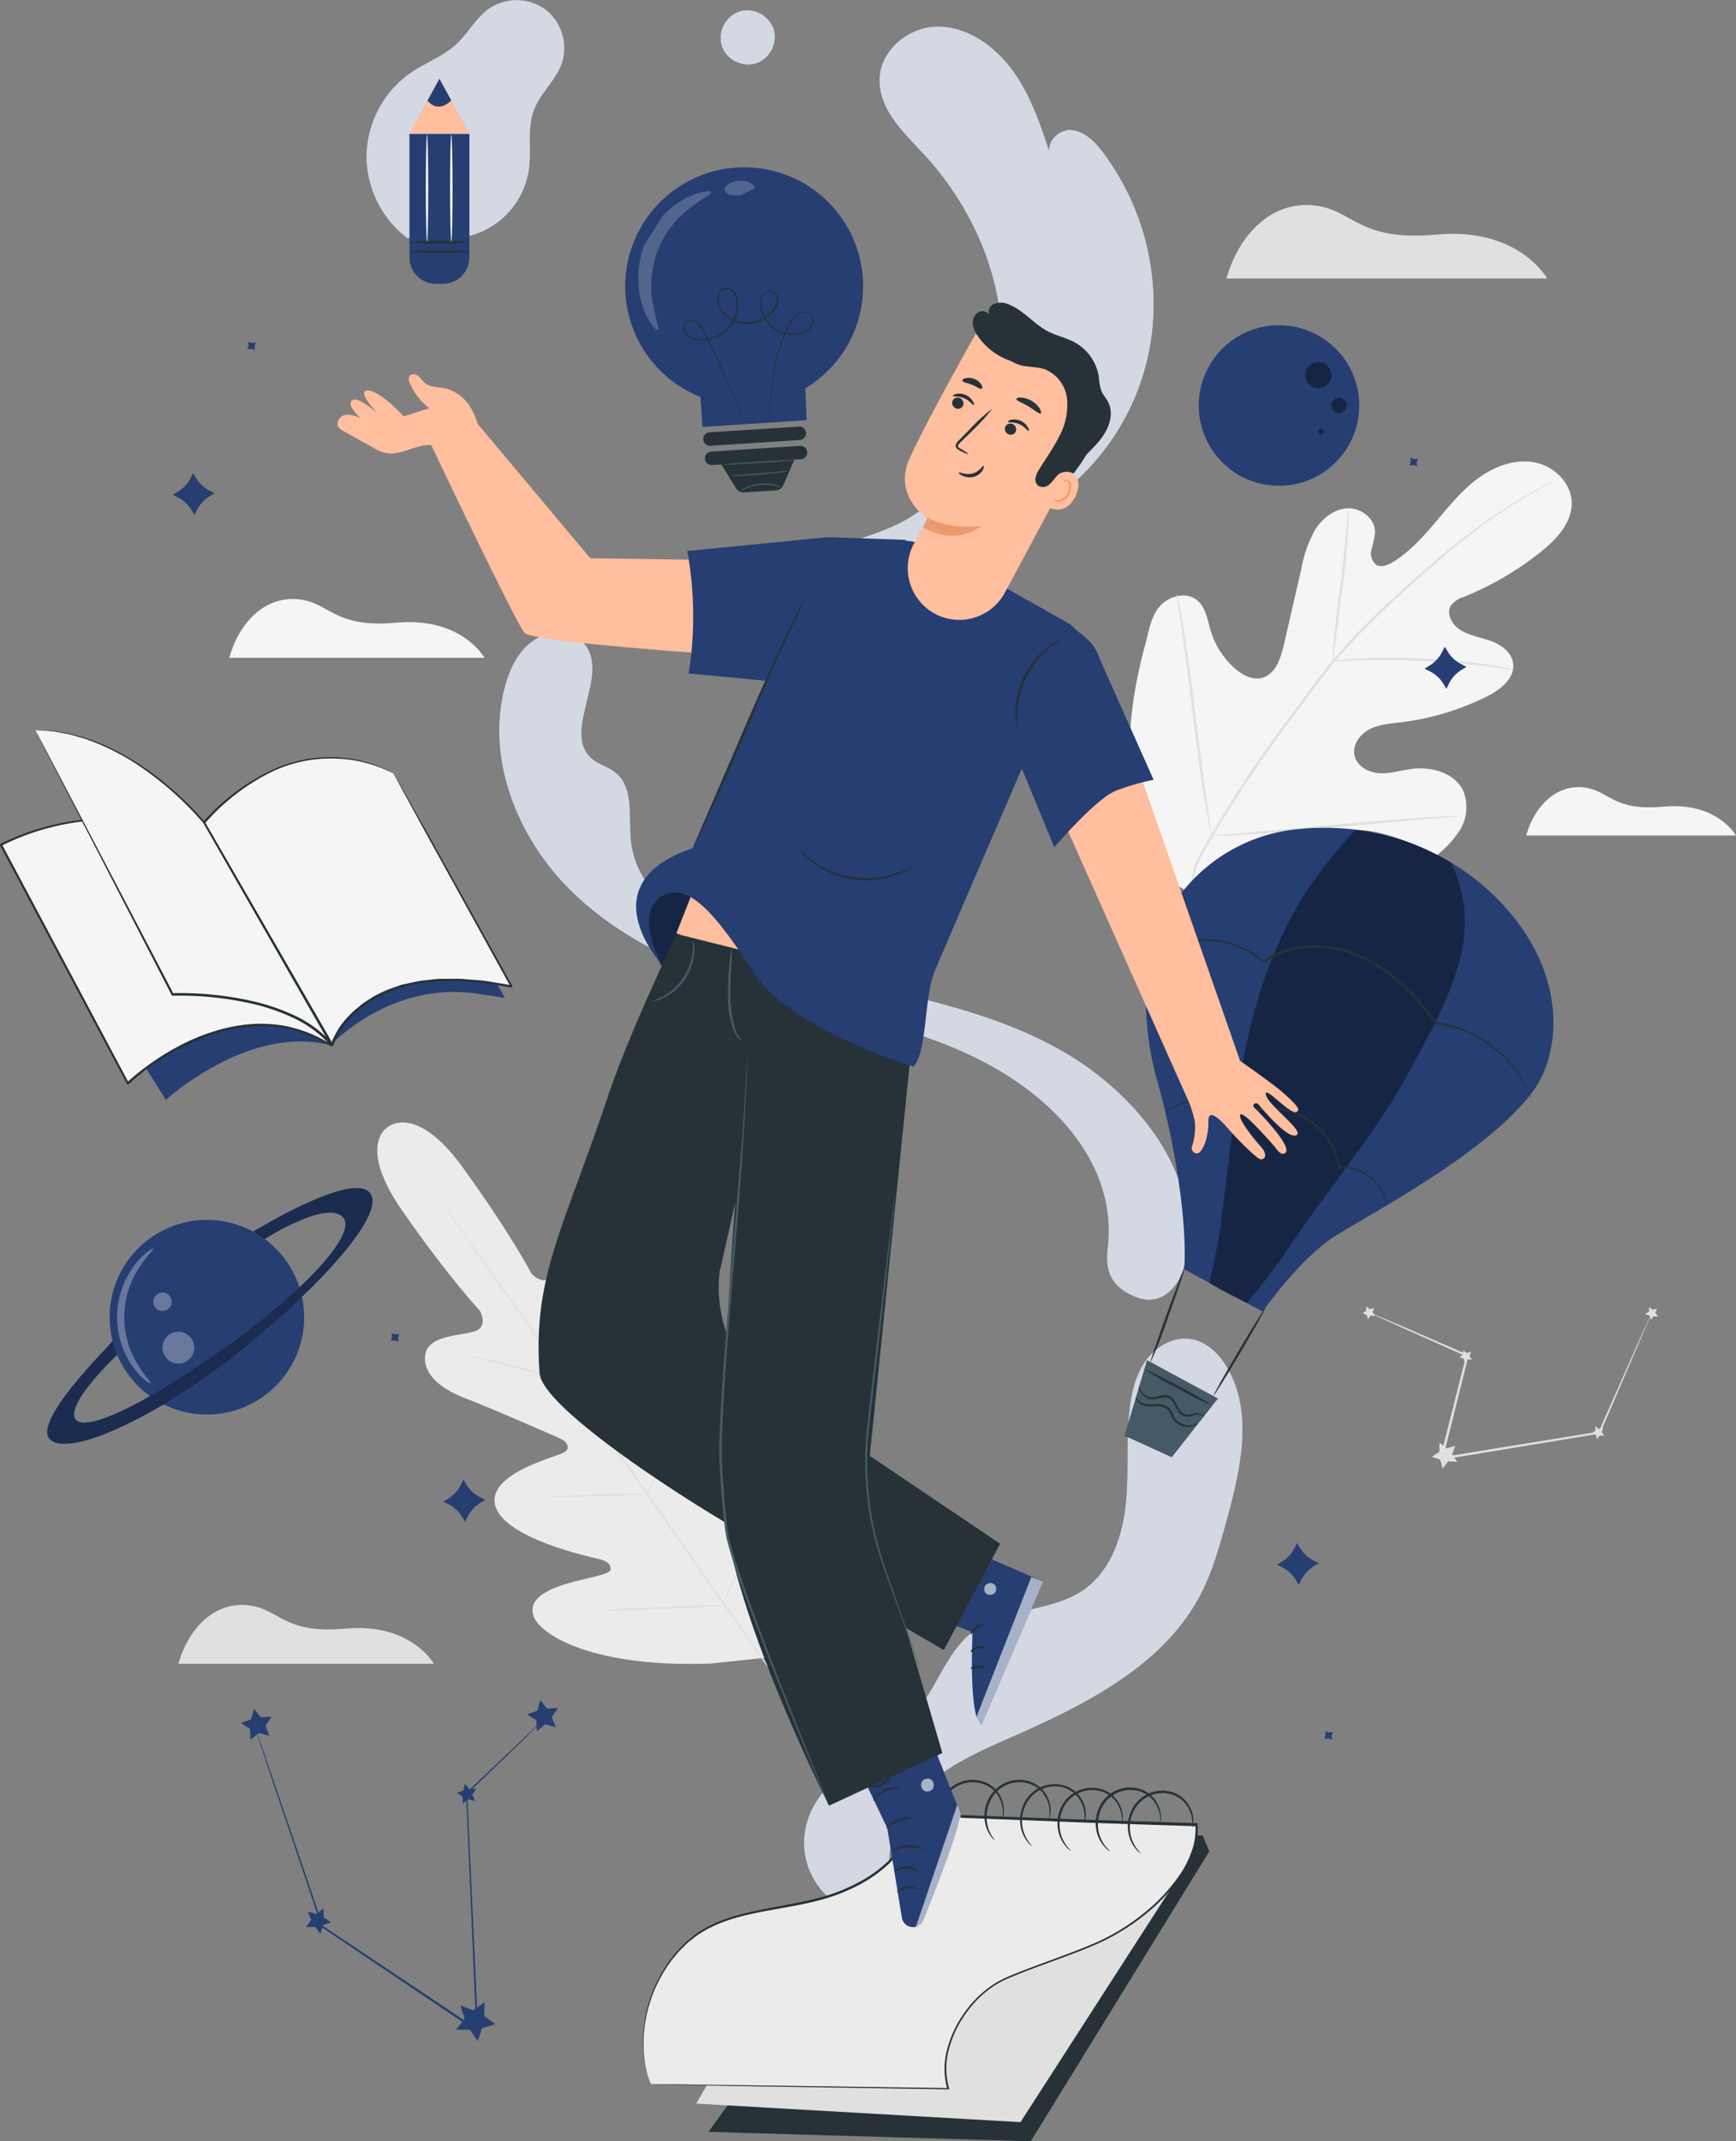 <svg xmlns="http://www.w3.org/2000/svg" viewBox="0 0 355.85 438.75"><rect x="0" y="0" width="355.85" height="438.75" fill="#808080" stroke="none"/><defs><style>.cls-1{fill:#e0e0e0;}.cls-2{fill:#ebebeb;}.cls-3{fill:#f5f5f5;}.cls-4{fill:#263e72;}.cls-5{opacity:0.8;}.cls-15,.cls-6,.cls-8{fill:#fff;}.cls-7{fill:#ffbe9d;}.cls-18,.cls-8{opacity:0.3;}.cls-9{fill:#263238;}.cls-10{fill:#fafafa;}.cls-11{fill:#455a64;}.cls-12,.cls-13{opacity:0.4;}.cls-14,.cls-15{opacity:0.6;}.cls-16{fill:#eb996e;}.cls-17{opacity:0.2;}</style></defs><title>Asset 1</title><g id="Layer_2" data-name="Layer 2"><g id="Background_Complete" data-name="Background Complete"><path class="cls-1" d="M251.4,57.07h65.75s-5.81-10.58-22.74-9c-16.16,1.47-17-5.2-25.2-6S254.14,47.48,251.4,57.07Z"/><path class="cls-2" d="M79.54,230.89s-6.59,3.56,3,17.32,15.83,20.36,15.83,20.36,1.81,3.25-1,4.19-9.33.79-10.13,4.51,2.31,7,8.14,9.24,18.4,7.78,19.53,8.28,2.37,1.95.55,2.89-15.94,4.41-13.89,11,19.32,10.32,21.2,10.77,2.41,1.14,2.4,2.14-4.86,1.72-8.84,2.87-8.38,3.18-6.88,6.89,12.36,10.44,36.33,9.5l11.09-1.17,4.71-10.15c8.78-22.33,6-34.8,3-37.43s-6.38.86-8.78,4.23-4.67,7.72-5.61,7.4-1.44-1.05-1.24-3,2.37-19.45-3.19-23.56-13.47,8.09-15,9.49-2.46-.25-2.55-1.46-1.15-14.92-1.4-21.17-2.14-10.24-6-10.73-5.78,5.73-7.59,8.08-4.28-.42-4.28-.42-4.19-8.07-14-21.65S79.41,231,79.41,231"/><path class="cls-1" d="M157.79,342.21c-7.18-10-19.65-28-30.44-43.39s-20.57-29.3-27.7-39.34c-3.57-5-6.46-9.06-8.46-11.88l-2.3-3.23-.59-.85-.19-.29.22.27.61.83,2.36,3.19c2,2.78,5,6.81,8.55,11.82,7.18,10,17,23.9,27.78,39.28S150.86,332,158,342.07"/><path class="cls-1" d="M96.34,277.83a2.82,2.82,0,0,1,.8.11c.51.09,1.24.24,2.14.43,1.81.4,4.3,1,7,1.73l7,1.87,2.12.55a4.42,4.42,0,0,1,.77.23,3,3,0,0,1-.8-.1c-.51-.09-1.25-.24-2.15-.45-1.81-.41-4.28-1.05-7-1.77l-7-1.82-2.12-.54A4.46,4.46,0,0,1,96.34,277.83Z"/><path class="cls-1" d="M116.83,281.94c-.09,0,.94-5.19,2.3-11.56s2.54-11.51,2.64-11.49-.94,5.2-2.3,11.56S116.93,282,116.83,281.94Z"/><path class="cls-1" d="M132.33,306.32a4.17,4.17,0,0,1,.36-.74l1.06-2c.89-1.66,2.12-4,3.37-6.55s2.33-5,3.08-6.7c.36-.81.66-1.5.9-2.05a4,4,0,0,1,.36-.74,3,3,0,0,1-.24.79c-.17.5-.44,1.22-.79,2.09-.7,1.76-1.73,4.16-3,6.76s-2.52,4.89-3.47,6.52c-.47.82-.87,1.47-1.15,1.92S132.36,306.34,132.33,306.32Z"/><path class="cls-1" d="M113,306.68a4,4,0,0,1,.76-.09l2.06-.12c1.75-.09,4.16-.18,6.82-.26s5.07-.14,6.82-.17h2.06a2.87,2.87,0,0,1,.76.05,4,4,0,0,1-.75.09l-2.07.12c-1.74.08-4.15.18-6.81.26s-5.07.14-6.82.16h-2.07A3.34,3.34,0,0,1,113,306.68Z"/><path class="cls-1" d="M123.92,329.94a6.15,6.15,0,0,1,1-.11l2.65-.16c2.23-.12,5.32-.27,8.73-.41s6.5-.24,8.73-.3l2.65,0a5.59,5.59,0,0,1,1,0,4.59,4.59,0,0,1-1,.11l-2.65.16c-2.23.13-5.32.27-8.73.41s-6.5.25-8.73.31l-2.65.05A5,5,0,0,1,123.92,329.94Z"/><path class="cls-1" d="M148,328.79a6.17,6.17,0,0,1,.42-1l1.26-2.55c1-2.14,2.5-5.12,4-8.45s2.8-6.37,3.72-8.58l1.08-2.62a6,6,0,0,1,.44-.95,6.58,6.58,0,0,1-.31,1c-.22.63-.55,1.54-1,2.66-.86,2.24-2.11,5.3-3.63,8.64s-3,6.29-4.11,8.42c-.55,1.06-1,1.91-1.35,2.49A6,6,0,0,1,148,328.79Z"/><path class="cls-3" d="M241,181.21c-11.9-13.34-10.76-32.61-6.25-49.11.75-2.75,1.14-5.75,3-7.88s5.38-3,7.58-1.29c1.84,1.46,2.17,4.07,2.85,6.32a16.69,16.69,0,0,0,5,7.76c1.55,1.34,3.6,2.42,5.58,1.87,2.7-.76,3.77-4,4.41-6.76q1.77-7.74,3.56-15.46a26.26,26.26,0,0,1,2.77-8c1.48-2.41,4-4.4,6.76-4.51s5.69,2.17,5.6,5a26,26,0,0,1-.73,3.46,3,3,0,0,0,1,3.14c1,.58,2.31.06,3.33-.55,3.51-2.12,6.29-5.25,8.95-8.39s5.27-6.39,8.58-8.81,7.45-4,11.46-3.28,7.64,4.15,7.72,8.27-3.13,7.54-6.34,10.1a63.41,63.41,0,0,1-15.73,9.2,5.19,5.19,0,0,0-2.7,1.8c-1,1.69.28,3.94,1.95,5,1.9,1.17,4.18,1.49,6.27,2.25s4.2,2.27,4.54,4.5c.46,3.09-2.6,5.49-5.38,6.87A54.18,54.18,0,0,1,287.16,148c-2.21.26-4.5.41-6.48,1.45s-3.55,3.28-3,5.46,2.92,3.41,5.14,3.52,4.4-.6,6.61-.88c4.13-.53,9,.89,10.62,4.74a9,9,0,0,1-.9,7.95,20.64,20.64,0,0,1-5.8,5.83,54.44,54.44,0,0,1-26.44,10.56c-9.53,1-17.88-.14-25.87-5.41"/><path class="cls-1" d="M243.43,182.82c2.17-6.45-.1-3.21,4.35-11a256.22,256.22,0,0,1,16.13-24.31l4.56-6.15c1.5-2,3-4,4.56-5.88a127,127,0,0,1,9.67-10.21c3.23-3.1,6.41-5.92,9.4-8.54s5.85-5,8.53-7A100.91,100.91,0,0,1,314,100.89c1.65-.9,3-1.57,3.85-2l1-.49a1.5,1.5,0,0,1,.36-.15l-.33.19-1,.54c-.87.47-2.16,1.16-3.8,2.09A106.62,106.62,0,0,0,300.85,110c-2.66,2.07-5.48,4.46-8.46,7.08s-6.15,5.46-9.36,8.56a127.7,127.7,0,0,0-9.61,10.19c-1.56,1.86-3,3.84-4.54,5.86s-3,4.08-4.55,6.16a262.18,262.18,0,0,0-16.13,24.24c-4.46,7.76-2.22,4.48-4.42,10.89"/><path class="cls-1" d="M273.18,135.47a6.19,6.19,0,0,1,0-1.24c0-.8.13-1.95.26-3.37.26-2.84.75-6.75,1.31-11.07s1-8.22,1.22-11.05c.11-1.42.19-2.57.24-3.37a5.41,5.41,0,0,1,.13-1.23,6.09,6.09,0,0,1,.07,1.24c0,.8,0,2-.07,3.38-.13,2.85-.51,6.78-1.07,11.1s-1.07,8.1-1.46,11c-.17,1.33-.31,2.45-.43,3.35A5.29,5.29,0,0,1,273.18,135.47Z"/><path class="cls-1" d="M310.25,137.24a7,7,0,0,1-1.45-.16c-.93-.14-2.28-.34-3.95-.53-3.33-.42-8-.84-13.08-1.08s-9.78-.24-13.14-.15c-1.68,0-3,.1-4,.14a7.6,7.6,0,0,1-1.47,0,7.91,7.91,0,0,1,1.45-.22c.94-.1,2.3-.22,4-.3,3.37-.19,8-.24,13.17,0a127.45,127.45,0,0,1,13.11,1.24c1.67.24,3,.5,3.93.7A8.62,8.62,0,0,1,310.25,137.24Z"/><path class="cls-1" d="M248.38,171.25a1.57,1.57,0,0,1-.15-.49l-.3-1.42c-.26-1.25-.58-3.05-1-5.29-.75-4.47-1.59-10.68-2.43-17.55s-1.62-13.07-2.27-17.55c-.33-2.18-.59-4-.79-5.31-.09-.58-.15-1-.21-1.45a2,2,0,0,1,0-.51,1.7,1.7,0,0,1,.14.49c.08.39.18.86.31,1.43.25,1.24.58,3.05.95,5.29.75,4.47,1.59,10.68,2.43,17.55s1.62,13.07,2.27,17.55c.33,2.18.59,4,.79,5.31.08.58.15,1,.21,1.44A2.81,2.81,0,0,1,248.38,171.25Z"/><path class="cls-1" d="M299.15,167.22a1.88,1.88,0,0,1-.52.09l-1.47.13-5.44.44c-4.6.38-10.93,1-17.94,1.62s-13.35,1.19-17.95,1.47c-2.3.14-4.16.23-5.45.27l-1.49,0a1.71,1.71,0,0,1-.51,0,2.92,2.92,0,0,1,.51-.08l1.48-.13,5.44-.44c4.59-.38,10.93-1,17.93-1.62s13.35-1.19,17.95-1.47c2.3-.14,4.17-.23,5.45-.27l1.49,0A3,3,0,0,1,299.15,167.22Z"/><path class="cls-1" d="M338.53,269a3.36,3.36,0,0,1-.17.46c-.13.34-.31.78-.54,1.34l-2.14,5L328,293.65l-.05.11-.12,0-24.22,4-8.11,1.33-.37.06.09-.37,5.33-21.05.12.23-14.24-6.36-3.92-1.79-1-.48-.34-.18a1.61,1.61,0,0,1,.37.12l1.05.43,4,1.69,14.3,6.2.16.07-.05.17c-1.52,6.1-3.3,13.28-5.25,21.07l-.27-.3,8.11-1.33,24.23-3.94-.16.12,7.87-17.75c.95-2.12,1.71-3.79,2.24-5l.61-1.31A2.22,2.22,0,0,1,338.53,269Z"/><polygon class="cls-1" points="298.31 296.25 297.65 297.99 298.71 299.52 296.85 299.43 295.72 300.91 295.23 299.11 293.47 298.5 295.03 297.48 295.07 295.61 296.53 296.78 298.31 296.25"/><polygon class="cls-1" points="281.68 267.99 281.35 268.86 281.88 269.62 280.96 269.58 280.39 270.31 280.15 269.42 279.27 269.11 280.05 268.6 280.07 267.68 280.8 268.26 281.68 267.99"/><polygon class="cls-1" points="328.65 292.56 328.32 293.43 328.85 294.19 327.93 294.14 327.36 294.88 327.12 293.99 326.25 293.68 327.02 293.17 327.04 292.24 327.77 292.82 328.65 292.56"/><polygon class="cls-1" points="301.55 276.96 301.22 277.83 301.75 278.59 300.82 278.55 300.26 279.28 300.02 278.39 299.14 278.08 299.92 277.57 299.94 276.65 300.66 277.23 301.55 276.96"/><polygon class="cls-1" points="339.66 268.13 339.33 269 339.86 269.76 338.93 269.71 338.37 270.45 338.13 269.56 337.25 269.25 338.02 268.74 338.05 267.81 338.77 268.39 339.66 268.13"/><path class="cls-1" d="M36.56,340.9H88.91s-4.63-8.42-18.1-7.2c-12.87,1.17-13.53-4.14-20.07-4.8S38.74,333.27,36.56,340.9Z"/><path class="cls-3" d="M47,134.79H99.31s-4.63-8.43-18.11-7.2c-12.87,1.17-13.52-4.15-20.07-4.8S49.14,127.15,47,134.79Z"/><path class="cls-3" d="M312.84,171.19h43S352,164.27,341,165.28c-10.57,1-11.11-3.41-16.48-3.95S314.63,164.92,312.84,171.19Z"/></g><g id="Pencil"><path class="cls-4" d="M227,256.09c2.14-16.12-9.2-29.42-23.36-37.41S173,208,157.37,203.57c-14.75-4.19-29.42-10.3-40.35-21.06s-17.47-26.94-13.55-41.76c1-3.72,2.75-7.46,6-9.61s8.07-2.09,10.46.93c5.07,6.44-4.82,18,1.37,23.35,1.43,1.23,3.38,1.68,4.85,2.86,3.92,3.12,2.65,9.19,3.21,14.17,1.09,9.85,10.32,16.69,19.4,20.68,12.14,5.35,25.3,7.86,38.19,11s25.88,7.15,36.62,15,20,20,20,33.28c0,3.71-.49,8.27-2.82,11.16s-5.29,3.48-8.65,1.9-5.7-4-5.08-9.37"/><g class="cls-5"><path class="cls-6" d="M227,256.09c2.14-16.12-9.2-29.42-23.36-37.41S173,208,157.37,203.57c-14.75-4.19-29.42-10.3-40.35-21.06s-17.47-26.94-13.55-41.76c1-3.72,2.75-7.46,6-9.61s8.07-2.09,10.46.93c5.07,6.44-4.82,18,1.37,23.35,1.43,1.23,3.38,1.68,4.85,2.86,3.92,3.12,2.65,9.19,3.21,14.17,1.09,9.85,10.32,16.69,19.4,20.68,12.14,5.35,25.3,7.86,38.19,11s25.88,7.15,36.62,15,20,20,20,33.28c0,3.71-.49,8.27-2.82,11.16s-5.29,3.48-8.65,1.9-5.7-4-5.08-9.37"/></g><path class="cls-4" d="M158.45,128c-.51-6,3.93-11.17,9-14s10.85-3.92,16.07-6.39c13-6.14,21.18-20.58,21.79-35.4s-5.82-29.63-15.87-40.51c-4.08-4.42-9.1-9-9.16-15.09-.07-6.29,6-11.25,12.14-11.17s11.72,4.16,15.37,9.29S213.45,26,215.42,32c-1.41-2.51,1.47-5.62,4.24-5.36s5,2.58,6.67,4.89a52,52,0,0,1,10,34.84,49,49,0,0,1-15.5,31.94c-9.86,9-22.92,13.22-35.57,17.21l-26.42,8.33"/><g class="cls-5"><path class="cls-6" d="M158.45,128c-.51-6,3.93-11.17,9-14s10.85-3.92,16.07-6.39c13-6.14,21.18-20.58,21.79-35.4s-5.82-29.63-15.87-40.51c-4.08-4.42-9.1-9-9.16-15.09-.07-6.29,6-11.25,12.14-11.17s11.72,4.16,15.37,9.29S213.45,26,215.42,32c-1.41-2.51,1.47-5.62,4.24-5.36s5,2.58,6.67,4.89a52,52,0,0,1,10,34.84,49,49,0,0,1-15.5,31.94c-9.86,9-22.92,13.22-35.57,17.21l-26.42,8.33"/></g><path class="cls-4" d="M151.1,2.52A5.79,5.79,0,0,0,148,9.61,5.8,5.8,0,0,0,155,13a5.8,5.8,0,0,0,3.68-6.8,5.8,5.8,0,0,0-6.64-4"/><g class="cls-5"><path class="cls-6" d="M151.1,2.52A5.79,5.79,0,0,0,148,9.61,5.8,5.8,0,0,0,155,13a5.8,5.8,0,0,0,3.68-6.8,5.8,5.8,0,0,0-6.64-4"/></g><path class="cls-4" d="M183.67,387.83c-3.24-6.71-.42-15.08,4.74-20.46s12.21-8.45,19-11.45c15.05-6.63,31-14.53,38.65-29.1,2.58-4.91,4-10.31,5.5-15.66,2.81-10.37,5.45-22.14-.2-31.27-1.63-2.62-4.07-5-7.12-5.5-3.46-.62-7,1.29-9.15,4.09s-3.05,6.33-3.49,9.82c-.84,6.64-.15,13.39-.85,20s-3.13,13.61-8.62,17.44c-6.66,4.64-16.17,3.6-22.64,8.51-5.23,4-7.22,10.84-11.31,16-3.43,4.31-8.24,7.26-12.64,10.57s-8.67,7.37-10.16,12.67a15,15,0,0,0,20.89,17.63"/><g class="cls-5"><path class="cls-6" d="M183.67,387.83c-3.24-6.71-.42-15.08,4.74-20.46s12.21-8.45,19-11.45c15.05-6.63,31-14.53,38.65-29.1,2.58-4.91,4-10.31,5.5-15.66,2.81-10.37,5.45-22.14-.2-31.27-1.63-2.62-4.07-5-7.12-5.5-3.46-.62-7,1.29-9.15,4.09s-3.05,6.33-3.49,9.82c-.84,6.64-.15,13.39-.85,20s-3.13,13.61-8.62,17.44c-6.66,4.64-16.17,3.6-22.64,8.51-5.23,4-7.22,10.84-11.31,16-3.43,4.31-8.24,7.26-12.64,10.57s-8.67,7.37-10.16,12.67a15,15,0,0,0,20.89,17.63"/></g><path class="cls-4" d="M83.54,48.85a21.22,21.22,0,0,1-8.42-17.11,21.19,21.19,0,0,1,9-16.79c3.07-2.12,6.72-3.41,9.45-5.95,2.43-2.26,4-5.4,6.74-7.3A10.08,10.08,0,0,1,111.9,2,10.09,10.09,0,0,1,115.18,13c-1.26,3.51-4.41,6.08-5.72,9.57-1.42,3.75-.51,8-1,11.93A16.47,16.47,0,0,1,86.35,47.81"/><g class="cls-5"><path class="cls-6" d="M83.54,48.85a21.22,21.22,0,0,1-8.42-17.11,21.19,21.19,0,0,1,9-16.79c3.07-2.12,6.72-3.41,9.45-5.95,2.43-2.26,4-5.4,6.74-7.3A10.08,10.08,0,0,1,111.9,2,10.09,10.09,0,0,1,115.18,13c-1.26,3.51-4.41,6.08-5.72,9.57-1.42,3.75-.51,8-1,11.93A16.47,16.47,0,0,1,86.35,47.81"/></g><path class="cls-4" d="M83.93,27.41H96.22a0,0,0,0,1,0,0V52.74a5.41,5.41,0,0,1-5.41,5.41H89.34a5.41,5.41,0,0,1-5.41-5.41V27.41A0,0,0,0,1,83.93,27.41Z"/><polygon class="cls-7" points="83.93 27.41 90.07 16.14 96.22 27.41 83.93 27.41"/><path class="cls-4" d="M87.64,20.6s1.86,2.81,4.87,0l-2.44-4.46Z"/><line class="cls-8" x1="85.75" y1="27.41" x2="88.39" y2="27.41"/><path class="cls-9" d="M96.39,51.51a39,39,0,0,1-6.25.25,39,39,0,0,1-6.25-.25,39,39,0,0,1,6.25-.25A39,39,0,0,1,96.39,51.51Z"/><path class="cls-9" d="M96.26,49.63a38.8,38.8,0,0,1-6.12.25A38.8,38.8,0,0,1,84,49.63a37.41,37.41,0,0,1,6.12-.25A37.41,37.41,0,0,1,96.26,49.63Z"/><path class="cls-10" d="M87.54,27.59c.13,0,.24,4.91.24,11s-.11,11-.24,11-.25-4.9-.25-11S87.4,27.59,87.54,27.59Z"/><path class="cls-10" d="M92.51,27.59c.13,0,.25,4.91.25,11s-.12,11-.25,11-.25-4.9-.25-11S92.37,27.59,92.51,27.59Z"/></g><g id="Notebook"><polygon class="cls-9" points="190.7 373.71 246.54 376.1 247.88 379.35 211.29 438.75 145.23 436.82 190.7 373.71"/><polygon class="cls-1" points="142.72 431.03 209.18 434.83 243.9 380.96 219.52 382.94 157.83 404.67 142.72 431.03"/><path class="cls-2" d="M133.39,427l61,1c-2.54-7.8,3.44-18.8,11.65-22.5,5.43-2.45,15.67-5.63,21-8.34,10-5.14,19.1-14.89,18.3-23.25l-25.06-.8-32-1.24c-2.68,7.94-8.4,13.14-17.1,16.27-7.78,2.79-16.64,2.79-24.24,6-12.22,5.12-18.09,21.7-13.54,32.93"/><path class="cls-9" d="M133.39,427s-.06-.13-.15-.39l-.42-1.18a12.63,12.63,0,0,1-.52-2,20.07,20.07,0,0,1-.42-2.78,27.69,27.69,0,0,1,.48-7.75,28.8,28.8,0,0,1,3.92-9.69,22.05,22.05,0,0,1,1.75-2.45c.33-.4.64-.82,1-1.21l1.13-1.14a10.72,10.72,0,0,1,1.22-1.1c.43-.34.85-.72,1.31-1.05a21.76,21.76,0,0,1,3-1.77c4.23-2.13,9.28-3,14.54-4,2.64-.48,5.35-1,8.08-1.73a37.71,37.71,0,0,0,8-3.24,25.3,25.3,0,0,0,3.76-2.46,22,22,0,0,0,3.33-3.15,23.94,23.94,0,0,0,4.64-8.18l0-.16h.18l26.65,1c9.24.36,18.82.61,28.61.94l1.79.06h.22l0,.21a13.51,13.51,0,0,1-.81,5.65,22.82,22.82,0,0,1-1.11,2.6c-.48.81-.92,1.64-1.46,2.4a37.56,37.56,0,0,1-7.56,8,44.9,44.9,0,0,1-9.13,5.64c-3.22,1.44-6.48,2.62-9.67,3.8s-6.35,2.3-9.35,3.61a18,18,0,0,0-4.1,2.49,22.19,22.19,0,0,0-1.78,1.57,23.39,23.39,0,0,0-1.57,1.75,22.75,22.75,0,0,0-4.27,8,14.9,14.9,0,0,0-.15,8.54l.08.27h-.28L150,427.42l-12.31-.25-3.23-.08c-.73,0-1.1,0-1.1,0s.38,0,1.11,0l3.22,0,12.31.14,44.39.61-.19.27a15.31,15.31,0,0,1,.12-8.79,23,23,0,0,1,4.34-8.18c.47-.64,1.06-1.19,1.59-1.79a23.13,23.13,0,0,1,1.82-1.6,18.65,18.65,0,0,1,4.2-2.56c3-1.32,6.18-2.44,9.37-3.63s6.44-2.37,9.63-3.8a44.57,44.57,0,0,0,9-5.58,36.82,36.82,0,0,0,7.46-7.89c.54-.74,1-1.56,1.43-2.35a23.67,23.67,0,0,0,1.09-2.54,13.18,13.18,0,0,0,.78-5.43l.24.23-1.79-.06c-9.8-.33-19.37-.58-28.62-1l-26.65-1,.22-.15a24.58,24.58,0,0,1-4.73,8.33,22.73,22.73,0,0,1-3.4,3.19,27.23,27.23,0,0,1-3.82,2.5,38.21,38.21,0,0,1-8.14,3.25c-2.75.75-5.48,1.25-8.12,1.72-5.27.94-10.29,1.82-14.46,3.91a21.4,21.4,0,0,0-2.94,1.73c-.45.33-.86.69-1.29,1a9.61,9.61,0,0,0-1.21,1.08l-1.12,1.12c-.35.38-.66.8-1,1.19a24.2,24.2,0,0,0-1.75,2.42,28.85,28.85,0,0,0-3.94,9.58,28,28,0,0,0-.54,7.7,19.13,19.13,0,0,0,.38,2.77,14.8,14.8,0,0,0,.48,2c.17.51.29.9.38,1.18S133.39,427,133.39,427Z"/><path class="cls-9" d="M205.41,372.86s.08-.39.14-1.09a6.19,6.19,0,0,0-.48-2.88,5.92,5.92,0,0,0-2.89-3.09,6.58,6.58,0,0,0-8.85,3.39,7.31,7.31,0,0,0-.59,4.25,7.41,7.41,0,0,0,1,2.75c.38.59.66.87.63.9a2.7,2.7,0,0,1-.79-.79,6.94,6.94,0,0,1-1.23-2.8,7.6,7.6,0,0,1,.52-4.5,7.07,7.07,0,0,1,4-3.85,7,7,0,0,1,5.51.24,6.19,6.19,0,0,1,3,3.37,5.85,5.85,0,0,1,.34,3,4.29,4.29,0,0,1-.2.81C205.47,372.78,205.43,372.87,205.41,372.86Z"/><path class="cls-9" d="M215,372.86s.08-.39.13-1.09a6.06,6.06,0,0,0-.48-2.88,5.9,5.9,0,0,0-2.88-3.09,6.59,6.59,0,0,0-8.86,3.39,7.48,7.48,0,0,0-.59,4.25,7.23,7.23,0,0,0,1,2.75c.38.59.66.87.63.9a2.7,2.7,0,0,1-.79-.79,6.68,6.68,0,0,1-1.23-2.8,7.51,7.51,0,0,1,.51-4.5,7.07,7.07,0,0,1,4-3.85,7,7,0,0,1,5.52.24,6.17,6.17,0,0,1,3,3.37,6,6,0,0,1,.35,3,4.16,4.16,0,0,1-.21.81C215,372.78,215,372.87,215,372.86Z"/><path class="cls-9" d="M222.24,373.36s.06-.4.08-1.1a6.16,6.16,0,0,0-.65-2.85,5.89,5.89,0,0,0-3-2.92,6.64,6.64,0,0,0-5.15.11,6.72,6.72,0,0,0-3.5,3.78,7.29,7.29,0,0,0,.85,7c.41.57.71.83.68.86a2.55,2.55,0,0,1-.83-.74,6.88,6.88,0,0,1-1.39-2.73,7.51,7.51,0,0,1,.26-4.52,7.11,7.11,0,0,1,3.73-4.07,7,7,0,0,1,5.53-.07,6.18,6.18,0,0,1,3.19,3.19,6,6,0,0,1,.52,3,4.21,4.21,0,0,1-.16.82C222.29,373.27,222.26,373.36,222.24,373.36Z"/><path class="cls-9" d="M230,373.8c-.05,0,0-.4,0-1.1a6.31,6.31,0,0,0-.8-2.81,5.92,5.92,0,0,0-3.2-2.76,6.6,6.6,0,0,0-8.43,4.34,7.36,7.36,0,0,0-.12,4.29,7.26,7.26,0,0,0,1.33,2.62c.44.55.76.8.73.83a2.71,2.71,0,0,1-.87-.7,6.74,6.74,0,0,1-1.53-2.65,7.59,7.59,0,0,1,0-4.53,7,7,0,0,1,9-4.63,6.14,6.14,0,0,1,3.36,3,5.81,5.81,0,0,1,.68,3,4.28,4.28,0,0,1-.11.83C230.08,373.71,230.05,373.81,230,373.8Z"/><path class="cls-9" d="M237.83,373.62s0-.4,0-1.1a6.16,6.16,0,0,0-.87-2.79,5.93,5.93,0,0,0-3.28-2.67,6.61,6.61,0,0,0-8.31,4.58,7.31,7.31,0,0,0,1.41,6.87c.46.53.77.77.75.81a2.65,2.65,0,0,1-.89-.68A6.84,6.84,0,0,1,225,376a7.49,7.49,0,0,1-.11-4.53,7.11,7.11,0,0,1,3.39-4.36,7,7,0,0,1,5.5-.52,6.14,6.14,0,0,1,3.44,2.93,5.83,5.83,0,0,1,.76,3,3.73,3.73,0,0,1-.09.82C237.88,373.53,237.85,373.62,237.83,373.62Z"/><path class="cls-9" d="M244.41,374.5s0-.4,0-1.1a6.24,6.24,0,0,0-.76-2.83,5.93,5.93,0,0,0-3.17-2.79,6.67,6.67,0,0,0-5.14.32A6.74,6.74,0,0,0,232,372a7.48,7.48,0,0,0-.17,4.29,7.26,7.26,0,0,0,1.31,2.63c.43.55.74.81.71.84a2.84,2.84,0,0,1-.86-.71,6.84,6.84,0,0,1-1.49-2.67,7.51,7.51,0,0,1,.07-4.52,7,7,0,0,1,9.08-4.53,6.17,6.17,0,0,1,3.32,3.06,5.87,5.87,0,0,1,.64,3,4,4,0,0,1-.12.82A.87.87,0,0,1,244.41,374.5Z"/></g><g id="Air_Balloon" data-name="Air Balloon"><path class="cls-4" d="M273.17,169.65a54.53,54.53,0,0,0-8.27.37,34.41,34.41,0,0,0-30,34.3A61,61,0,0,0,237,220.67c4.81,17.05,6.29,32.09,5.74,39.41l16.09,8.65s7.46-10.7,14.65-15.32,31.17-17,40.65-29.66c6.12-8.18,7.3-25-7.28-39.66A49.42,49.42,0,0,0,273.17,169.65Z"/><polygon class="cls-11" points="235.12 278.7 249.66 286.56 240.19 298.59 230.5 294.18 235.12 278.7"/><path class="cls-9" d="M235.82,279.19c-.12-.05,1.32-4.36,3.23-9.64s3.56-9.52,3.69-9.47-1.32,4.36-3.23,9.64A99.88,99.88,0,0,1,235.82,279.19Z"/><path class="cls-9" d="M248.74,286c-.11-.07,2.16-4.14,5.09-9.1s5.4-8.93,5.52-8.86-2.16,4.15-5.09,9.11S248.86,286,248.74,286Z"/><g class="cls-12"><path d="M278,170.1c-.65,0-8.66,9.4-12.2,15.74-11.9,21.33-12.44,42.09-15.74,66.29-.48,3.45-2.19,10.91-2.16,10.73,1.76,1.39,7.68,4.13,7.68,4.13s5.59-6.74,7.81-10.13c8.88-13.57,18.53-24.15,26.14-38.48s14.93-27,7.88-41.66C297.43,176.72,285.24,169.7,278,170.1Z"/></g><path class="cls-9" d="M314.2,225.9a2,2,0,0,1-.21-.46c-.14-.31-.29-.78-.56-1.36a24.15,24.15,0,0,0-2.81-4.72,24.79,24.79,0,0,0-6.17-5.77,23.74,23.74,0,0,0-10.14-3.75h-.09l-.06-.08a55.79,55.79,0,0,0-6.5-7.45,32.24,32.24,0,0,0-8.87-6.11,23,23,0,0,0-10.48-2,17.4,17.4,0,0,0-9.17,3.06l-.15.1-.13-.12a18.16,18.16,0,0,0-9.8-4.35,17.78,17.78,0,0,0-8.33,1.06,18.67,18.67,0,0,0-4.78,2.7c-.51.39-.88.71-1.13.93a2.11,2.11,0,0,1-.38.33,2.11,2.11,0,0,1,.33-.38,14.41,14.41,0,0,1,1.09-1,17.87,17.87,0,0,1,13.24-4,18.41,18.41,0,0,1,10,4.39h-.27a17.63,17.63,0,0,1,9.41-3.18,23.2,23.2,0,0,1,10.71,2,32.76,32.76,0,0,1,9,6.21,56.46,56.46,0,0,1,6.52,7.54l-.15-.09a23.69,23.69,0,0,1,10.28,3.89,24.34,24.34,0,0,1,6.19,5.91,22.48,22.48,0,0,1,2.72,4.83c.25.59.38,1.07.5,1.38A3.23,3.23,0,0,1,314.2,225.9Z"/><path class="cls-9" d="M284.27,247.15a10.11,10.11,0,0,0-1.38-3.5,9.6,9.6,0,0,0-3.09-3,8.65,8.65,0,0,0-5.33-1.26l-.2,0,0-.2a14.09,14.09,0,0,0-2.65-6.22,13.74,13.74,0,0,0-6-4.63,14.24,14.24,0,0,0-11.8.61l-.15.08-.12-.13a10.12,10.12,0,0,0-5.59-3,11.19,11.19,0,0,0-5,.15,11.6,11.6,0,0,0-4,2s.06-.08.21-.22a6.54,6.54,0,0,1,.68-.56,9.78,9.78,0,0,1,3-1.45,11.16,11.16,0,0,1,5.15-.27,10.47,10.47,0,0,1,5.86,3.09l-.27,0a14.58,14.58,0,0,1,12.2-.68,14.55,14.55,0,0,1,8.85,11.25l-.24-.18a8.91,8.91,0,0,1,5.56,1.39,9.55,9.55,0,0,1,3.12,3.13,8.25,8.25,0,0,1,1.06,2.63c.07.32.08.57.11.74S284.29,247.15,284.27,247.15Z"/><path class="cls-9" d="M246.85,290.35s-.16-.2-.53-.35a2.55,2.55,0,0,0-1.7.05,4.72,4.72,0,0,1-1.29.23,2,2,0,0,1-1.44-.63c-.77-.8-1.06-2-1.79-2.77a1.69,1.69,0,0,0-1.34-.56,8.17,8.17,0,0,0-1.52.3,3.27,3.27,0,0,1-1.52.08,2.54,2.54,0,0,1-1.19-.61,2.83,2.83,0,0,1-1-1.61,1.11,1.11,0,0,1,0-.69s0,.24.17.64a2.87,2.87,0,0,0,1,1.39,2.37,2.37,0,0,0,1.05.48,3.12,3.12,0,0,0,1.33-.12,8.55,8.55,0,0,1,1.61-.35,2.17,2.17,0,0,1,1.72.71c.84,1,1.11,2.11,1.76,2.79a1.59,1.59,0,0,0,1.12.54,4.68,4.68,0,0,0,1.19-.16,2.58,2.58,0,0,1,1.87.11C246.81,290.07,246.87,290.35,246.85,290.35Z"/><path class="cls-9" d="M248.52,288a63.21,63.21,0,0,1-7.1-3.51,63.31,63.31,0,0,1-6.86-3.94,63.21,63.21,0,0,1,7.1,3.51A63.31,63.31,0,0,1,248.52,288Z"/><path class="cls-9" d="M245.63,291.68s-.2.1-.56.27c-.17.08-.38.2-.65.31a2.3,2.3,0,0,1-1,.13,4.18,4.18,0,0,1-2.4-.92,3.3,3.3,0,0,1-.91-1.26,5,5,0,0,0-.71-1.31,3.33,3.33,0,0,0-2.63-.75,6.05,6.05,0,0,1-2.53-.25,2.33,2.33,0,0,1-1.28-1.17c-.16-.39-.1-.63-.08-.63s.06.22.25.54a2.33,2.33,0,0,0,1.23.94,6.49,6.49,0,0,0,2.39.11,3.7,3.7,0,0,1,3,.88,5,5,0,0,1,.78,1.44,2.91,2.91,0,0,0,.77,1.11,4,4,0,0,0,2.13.92,3.08,3.08,0,0,0,1.56-.27A1.23,1.23,0,0,1,245.63,291.68Z"/></g><g id="Character"><path class="cls-4" d="M135.84,198.29,161,194.56l-12-17-6.45.38a11.49,11.49,0,0,0-9.88,6.93h0a11.5,11.5,0,0,0-.73,6.73Z"/><path class="cls-13" d="M135.84,198.29,161,194.56l-12-17-6.45.38a11.49,11.49,0,0,0-9.88,6.93h0a11.5,11.5,0,0,0-.73,6.73Z"/><path class="cls-7" d="M243.85,226.15c.26.72.55,1.58.83,2.6a7.62,7.62,0,0,1,.27,2.69,12.23,12.23,0,0,1-.56,3.33c-.42.95.54,1.91,1.36,1.43s2-3.07,1.94-6.42,3.34.66,4.61,2.1,5.41,5.71,6.17,5.67c1.1-.06,1.24-1.25-.06-2.66s-4.91-5.9-4.12-6.54,7.15,6.8,7.15,6.8,1.1,1.8,2,1.1c1.7-1.27-5.65-8.65-6.37-9.34-.5-.48.34-1.2.85-.66s6.18,7.55,7.92,6.28c1.33-1-6-6.13-6.36-8.24s5.16,4.48,6.39,3.49c.46-.37.76-.7-3-4-1.81-1.61-8.67-6.41-8.67-6.41l-20.63-59.1-15.94,9.13Z"/><path class="cls-7" d="M121,114.39,97.93,86.87h0a14.87,14.87,0,0,0-1.12-2.74,8.61,8.61,0,0,0-5.44-4.54c-1.47-.32-3.14-.17-4.29-1.13-.51-.43-.85-1-1.39-1.44s-1.43-.48-1.78.1a1.55,1.55,0,0,0,.1,1.37,12.77,12.77,0,0,0,4,5.17c-2.16.65-5.25,1.65-5.25,1.65S77.87,80,75.38,80s2,4.72,2,4.72-4-3.7-5.23-2.66,1.93,3.79,1.93,3.79A5.27,5.27,0,0,0,70.85,85c-1.13.19-2.1,1.52-1.49,2.49a2.71,2.71,0,0,0,1,.82l6.14,3.42a7.41,7.41,0,0,0,3.28,1.19c3.12.1,5.48-1.83,8.6-1.75,0,0,17.39,36.61,19.15,38.5s40,4.46,40,4.46l22.11-19.05Z"/><path class="cls-4" d="M190.26,313.82l23.56,10.26L201.2,353.45c-2.73-1.38-1.84-19-1.84-19l-15.36-6Z"/><g class="cls-14"><path class="cls-6" d="M202,324.83a1.31,1.31,0,0,1,1.73-.24,1.27,1.27,0,0,1,.25,1.71,1.38,1.38,0,0,1-1.83.24,1.29,1.29,0,0,1-.06-1.8"/></g><path class="cls-15" d="M213.82,324.08l-2.42-.94-11.19,28.51s0,1.55,1,1.8Z"/><path class="cls-9" d="M199,334.87c.15.06.52-.63,1.28-1.14s1.53-.63,1.53-.78-.92-.3-1.83.33S198.87,334.84,199,334.87Z"/><path class="cls-9" d="M199,338.5c.13.09.64-.43,1.45-.65s1.52-.1,1.58-.24-.72-.59-1.73-.29S198.83,338.43,199,338.5Z"/><path class="cls-9" d="M201.9,341.83c.08-.12-.55-.63-1.49-.59s-1.55.56-1.45.68.69-.13,1.46-.14S201.82,342,201.9,341.83Z"/><path class="cls-9" d="M195.66,333.12c.16,0,.24-.74.64-1.53s.93-1.31.84-1.44-.86.26-1.32,1.2S195.52,333.15,195.66,333.12Z"/><path class="cls-9" d="M192.48,330.93a3.05,3.05,0,0,0,.62-1.48,6.8,6.8,0,0,0,.19-1.74,7.7,7.7,0,0,0-.09-1,1.89,1.89,0,0,0-.15-.59.69.69,0,0,0-.74-.39.83.83,0,0,0-.59.49,2.08,2.08,0,0,0-.17.58,5.45,5.45,0,0,0-.07,1.05,5.72,5.72,0,0,0,.3,1.74,2.73,2.73,0,0,0,.83,1.38c.07-.05-.23-.57-.46-1.49a6.14,6.14,0,0,1-.17-1.63,5.4,5.4,0,0,1,.1-1c0-.34.16-.61.33-.63s.09,0,.16.11a1.77,1.77,0,0,1,.11.43,8.47,8.47,0,0,1,0,2.62A11.52,11.52,0,0,0,192.48,330.93Z"/><path class="cls-9" d="M192.76,330.83c.05,0-.35-.55-1.25-1a5.35,5.35,0,0,0-1.7-.49,5.24,5.24,0,0,0-1.05,0,1.32,1.32,0,0,0-1.15.62.75.75,0,0,0,.15.79,2.18,2.18,0,0,0,.47.38,3.42,3.42,0,0,0,1,.43,3.62,3.62,0,0,0,1.79,0c1-.24,1.44-.77,1.39-.8a14,14,0,0,1-1.46.43,3.68,3.68,0,0,1-1.58-.13,3.74,3.74,0,0,1-.84-.39c-.29-.18-.49-.41-.41-.51a.89.89,0,0,1,.7-.31,5.17,5.17,0,0,1,1,0,5.77,5.77,0,0,1,1.59.34C192.24,330.51,192.71,330.9,192.76,330.83Z"/><path class="cls-4" d="M172.12,354.17l9.75,20.4,3,18.37a2.31,2.31,0,0,0,2.82,1.87h0a2.29,2.29,0,0,0,1.61-1.38c1.79-4.43,8.29-20.77,7.5-22.23C195.92,369.52,188,349,188,349Z"/><path class="cls-15" d="M187.74,394.81l8.48-25,.39.88a3.48,3.48,0,0,1,.18,2.4c-.62,2.12-2.46,8-7.38,20.32a2.3,2.3,0,0,1-1.67,1.4Z"/><g class="cls-14"><path class="cls-6" d="M189,365.06a1.39,1.39,0,0,0,.4,1.83,1.34,1.34,0,0,0,1.81-.38,1.49,1.49,0,0,0-.43-1.94,1.42,1.42,0,0,0-1.85.61"/></g><path class="cls-9" d="M188.4,383.68a7.07,7.07,0,0,0-2.53-.79,7.26,7.26,0,0,0-2.58.61s.15-.32.6-.6a3.66,3.66,0,0,1,2-.51,3.55,3.55,0,0,1,2,.65C188.27,383.35,188.44,383.64,188.4,383.68Z"/><path class="cls-9" d="M188.17,387.1c-.06.14-1-.23-2.22-.06s-2,.76-2.14.64a3.28,3.28,0,0,1,4.36-.58Z"/><path class="cls-9" d="M189.54,378.91a22.58,22.58,0,0,0-3.43-.33,25.07,25.07,0,0,0-3.38.66,5.18,5.18,0,0,1,3.36-1.16A5.12,5.12,0,0,1,189.54,378.91Z"/><path class="cls-9" d="M187.1,372.46c0,.15-1.35.19-2.86.8s-2.52,1.5-2.62,1.39a4.4,4.4,0,0,1,2.44-1.85A4.49,4.49,0,0,1,187.1,372.46Z"/><path class="cls-9" d="M184.39,366.4a11.24,11.24,0,0,0-3,.75,11,11,0,0,0-2.42,1.92c-.06,0,.05-.39.4-.88a5,5,0,0,1,4.08-2C184.05,366.2,184.4,366.34,184.39,366.4Z"/><path class="cls-9" d="M180.91,366a1.84,1.84,0,0,1-.38-.77,6,6,0,0,1-.3-2.32,2.6,2.6,0,0,1,.52-1.61.91.91,0,0,1,1-.24,1.54,1.54,0,0,1,.75.78,3.28,3.28,0,0,1-1.38,3.94,3.79,3.79,0,0,1-4.22-.28,1.27,1.27,0,0,1-.5-1,.91.91,0,0,1,.67-.84,3.3,3.3,0,0,1,1.68.1,6.49,6.49,0,0,1,2.12,1c.46.32.66.55.64.57a10.79,10.79,0,0,0-2.84-1.2,3.18,3.18,0,0,0-1.47-.05.5.5,0,0,0-.37.45.94.94,0,0,0,.37.63,3.39,3.39,0,0,0,3.66.2,2.85,2.85,0,0,0,1.22-3.33,1.14,1.14,0,0,0-.5-.57.5.5,0,0,0-.58.13,2.43,2.43,0,0,0-.46,1.35A8.94,8.94,0,0,0,180.91,366Z"/><path class="cls-9" d="M205,316.31l-26.71-18,8.84-86.8-25.3-14.77-23.13-5.36s-9.66,20.1-14,33c-9.14,27.36-15.55,37.17-14.09,57,.47,6.28,23.65,22,38.29,30.71a45.8,45.8,0,0,0,.78,5.2c5,22.61,20.27,52.69,20.27,52.69l23.21-10.79-7.49-25.64,7.8,4.55Zm-57.41-56,3.12-13.91c-.66,8.84-1.26,18.07-1.69,26.92A27.48,27.48,0,0,1,147.54,260.35Z"/><path class="cls-11" d="M169.94,370a1.82,1.82,0,0,1-.18-.36c-.11-.27-.27-.63-.48-1.1l-1.79-4.23c-1.54-3.68-3.75-9-6.41-15.65s-5.78-14.53-9-23.43c-.79-2.22-1.56-4.52-2.29-6.88-.32-1.2-.73-2.39-.94-3.65-.06-.32-.13-.63-.18-.95l-.11-.94c-.07-.64-.14-1.27-.22-1.91q-.4-3.84-.66-7.81c-.08-1.33-.16-2.67-.21-4s-.11-2.71,0-4.07c.39-10.91,1.31-21.25,2.06-30.66s1.5-17.86,2.09-25,1-12.88,1.21-16.86c.12-2,.19-3.54.24-4.59,0-.51,0-.9.07-1.2s0-.4,0-.4a1.85,1.85,0,0,1,0,.41c0,.29,0,.68,0,1.19,0,1-.05,2.6-.15,4.6-.17,4-.52,9.75-1,16.87s-1.23,15.6-2,25-1.63,19.76-2,30.63c-.08,1.36,0,2.69,0,4s.12,2.67.2,4q.25,4,.66,7.8l.21,1.9.11.94c.05.31.12.62.18.92.19,1.22.6,2.41.91,3.6.72,2.36,1.49,4.65,2.27,6.87,3.14,8.89,6.25,16.81,8.85,23.45l6.26,15.71,1.7,4.26.44,1.12A1.73,1.73,0,0,1,169.94,370Z"/><path class="cls-11" d="M152.09,213.37a2.74,2.74,0,0,1-.61-.5,6.45,6.45,0,0,1-1.13-1.81,19.75,19.75,0,0,1-1.13-6.89,58.06,58.06,0,0,1,.33-6.95,16.14,16.14,0,0,1,.4-2.86,16.91,16.91,0,0,1,0,2.88c-.09,1.78-.24,4.22-.19,6.92a22.37,22.37,0,0,0,1,6.77,7.63,7.63,0,0,0,.95,1.82C152,213.12,152.11,213.34,152.09,213.37Z"/><path class="cls-11" d="M142.1,192.71a5.73,5.73,0,0,1,.2,2.43,11.17,11.17,0,0,1-6.38,9.37,5.89,5.89,0,0,1-2.34.7c0-.08.88-.31,2.18-1a11.83,11.83,0,0,0,6.19-9.1C142.13,193.64,142,192.72,142.1,192.71Z"/><path class="cls-11" d="M183.6,243.17a.86.86,0,0,1,0,.26c0,.21,0,.46-.07.78-.07.71-.17,1.7-.29,3-.29,2.61-.69,6.32-1.19,10.89-1,9.22-2.48,21.9-4.07,35.9a65.45,65.45,0,0,0,1.32,19.71,67.87,67.87,0,0,0,2.42,8.3c.9,2.57,1.73,5,2.5,7.14,1.5,4.34,2.73,7.87,3.59,10.35.4,1.2.72,2.14.95,2.82l.23.74a1.32,1.32,0,0,1,.07.26A.86.86,0,0,1,189,343l-.29-.72-1-2.79c-.89-2.47-2.17-6-3.73-10.3-.79-2.18-1.64-4.56-2.56-7.12a67.89,67.89,0,0,1-2.48-8.34,65,65,0,0,1-1.36-19.85c1.56-14,3.11-26.71,4.21-35.9.56-4.56,1-8.26,1.34-10.87.17-1.25.3-2.24.39-3l.12-.77C183.58,243.26,183.6,243.17,183.6,243.17Z"/><polyline class="cls-7" points="138.65 191.24 142.75 180.78 152.09 194.72 139.63 191.6"/><path class="cls-4" d="M236.47,159.78l-11.09-24.87c-1.33-4-3.82-4.62-5.9-6.94l-27.8-15.68c-20.25-8.3-31.28,19.53-31.28,19.53l-18.41,42c-21.65,7.18-6.32,23.8-6.32,23.8s-5.89-10.23-.1-13.93c6.07-3.86,12.79,6.32,19.25,16,7.63,11.43,32.41,18.85,32.41,18.85,2.89-3.07,2.08-13.76,4.35-19.49.72-1.82,17.88-41.57,17.88-41.57l6.65,16.12s8.53-10,12.66-11.59A46.69,46.69,0,0,1,236.47,159.78Z"/><path class="cls-9" d="M187.23,177.45a3.66,3.66,0,0,1-.85.59,16,16,0,0,1-2.52,1.2,18.15,18.15,0,0,1-17.56-2.71,16.23,16.23,0,0,1-2.05-1.91,3.66,3.66,0,0,1-.63-.81c.07-.07,1,1.06,2.89,2.44a18.86,18.86,0,0,0,17.23,2.66C186,178.16,187.18,177.37,187.23,177.45Z"/><path class="cls-4" d="M141.17,138h0l17.15,1.62,27.44-29-16.14-.55-28.74,2.83A74.38,74.38,0,0,1,141.17,138Z"/><path class="cls-9" d="M165,122.73a2.28,2.28,0,0,1-.21.53l-.69,1.48-2.54,5.44c-2.14,4.59-5,11-8,18.09s-5.86,13.53-8,18.14c-1.05,2.31-1.92,4.17-2.55,5.44-.29.6-.53,1.08-.72,1.46a2.27,2.27,0,0,1-.29.5,2.65,2.65,0,0,1,.2-.54c.16-.39.38-.89.64-1.5.59-1.36,1.4-3.22,2.4-5.5l7.83-18.19c3.07-7.1,5.95-13.49,8.17-18.05,1.1-2.28,2-4.12,2.69-5.37l.77-1.44A2.05,2.05,0,0,1,165,122.73Z"/><path class="cls-9" d="M217.34,131.17c0,.08-1,.63-2.47,1.87a18.53,18.53,0,0,0-2.32,2.4,20.05,20.05,0,0,0-2.17,3.44,20.48,20.48,0,0,0-1.36,3.85,17.38,17.38,0,0,0-.44,3.3c-.08,1.9.15,3.08,0,3.1a3.45,3.45,0,0,1-.21-.82,6.9,6.9,0,0,1-.13-1,10.25,10.25,0,0,1-.07-1.31,16.88,16.88,0,0,1,.35-3.39,19.19,19.19,0,0,1,1.36-4,18.88,18.88,0,0,1,2.27-3.52,15.85,15.85,0,0,1,2.45-2.38,9.43,9.43,0,0,1,1.07-.76,5.79,5.79,0,0,1,.85-.5A2.62,2.62,0,0,1,217.34,131.17Z"/><path class="cls-7" d="M222.13,91.33,206,121.41a10.62,10.62,0,0,1-13.69,4.68h0a10.61,10.61,0,0,1-5-14.64c1.51-2.87,2.77-5.21,2.77-5.21s-7-4.54-3.72-12.1c2.92-6.74,13.63-25.77,15.91-29.8l13.56,6.07A15.23,15.23,0,0,1,222.13,91.33Z"/><path class="cls-16" d="M190.12,106.12a19.09,19.09,0,0,0,11,1.6s-4.74,4.38-11.94.34Z"/><path class="cls-9" d="M195.29,82.08a1.16,1.16,0,0,0,.55,1.54,1.12,1.12,0,0,0,1.54-.47,1.19,1.19,0,0,0-.55-1.55A1.13,1.13,0,0,0,195.29,82.08Z"/><path class="cls-9" d="M195.35,81.12c.07.2,1.15,0,2.3.48s1.75,1.48,1.94,1.39.06-.35-.19-.78a3.2,3.2,0,0,0-1.46-1.29,3.15,3.15,0,0,0-1.92-.21C195.54,80.83,195.31,81,195.35,81.12Z"/><path class="cls-9" d="M206.09,87.39a1.19,1.19,0,0,0,.56,1.55,1.13,1.13,0,0,0,1.54-.47,1.19,1.19,0,0,0-.55-1.55A1.14,1.14,0,0,0,206.09,87.39Z"/><path class="cls-9" d="M206.61,86.42c.07.2,1.15,0,2.3.48s1.75,1.47,1.93,1.39.07-.35-.18-.78a3.2,3.2,0,0,0-1.46-1.29,3.15,3.15,0,0,0-1.92-.21C206.8,86.13,206.57,86.32,206.61,86.42Z"/><path class="cls-9" d="M198.58,93.11a8,8,0,0,0-1.72-1.18c-.29-.16-.54-.35-.5-.57a1.69,1.69,0,0,1,.59-.79l1.88-1.85a44.41,44.41,0,0,0,4.59-5,41.24,41.24,0,0,0-5,4.62c-.65.65-1.26,1.28-1.85,1.88a1.91,1.91,0,0,0-.67,1.09.8.8,0,0,0,.29.65,2.07,2.07,0,0,0,.47.29A8.54,8.54,0,0,0,198.58,93.11Z"/><path class="cls-9" d="M201.62,95.43c-.18-.1-.74,1.16-2.22,1.57s-2.74-.33-2.83-.16.19.38.75.65a3.45,3.45,0,0,0,2.33.2,3,3,0,0,0,1.78-1.35C201.71,95.83,201.71,95.46,201.62,95.43Z"/><path class="cls-9" d="M208.33,81.76c0,.36,1.2.73,2.48,1.5s2.21,1.63,2.52,1.43c.14-.1.08-.48-.22-1a5,5,0,0,0-1.65-1.55,4.86,4.86,0,0,0-2.16-.68C208.71,81.45,208.35,81.58,208.33,81.76Z"/><path class="cls-9" d="M197.27,78c.08.35,1,.43,2,.85s1.69,1,2,.77c.14-.09.13-.41-.11-.82a3.11,3.11,0,0,0-3.19-1.31C197.47,77.58,197.24,77.8,197.27,78Z"/><path class="cls-7" d="M217.07,95.84c.15,0,5.85.79,3.39,5.85s-7.05,1.55-7,1.4S217.07,95.84,217.07,95.84Z"/><path class="cls-16" d="M216,101.92s.06.11.17.25a1,1,0,0,0,.65.33,2.42,2.42,0,0,0,2-1.46,3.34,3.34,0,0,0,.36-1.39,1.12,1.12,0,0,0-.33-1,.51.51,0,0,0-.64,0c-.13.11-.15.23-.18.22s-.07-.14.07-.33a.64.64,0,0,1,.36-.22.75.75,0,0,1,.55.11,1.42,1.42,0,0,1,.54,1.24,3.51,3.51,0,0,1-.38,1.56,2.57,2.57,0,0,1-2.36,1.56,1,1,0,0,1-.74-.53C215.91,102.05,215.93,101.92,216,101.92Z"/><path class="cls-9" d="M220,97a2.94,2.94,0,0,0-3,.16c-.67.58-1.11,1.38-1.77,2a2,2,0,0,1-2.42.37,1.73,1.73,0,0,1-.54-1.65,4.71,4.71,0,0,1,.72-1.66c1.38-2.27,2.95-4.42,4.13-6.8a13.48,13.48,0,0,0,1.61-7.66,7.39,7.39,0,0,0-4.5-6.07c-1.66-.59-3.49-.41-5.18-.9a6.88,6.88,0,0,1-4.44-4.08,11.55,11.55,0,0,0-.66-1.13c.06-.13.65-1.15,1.25-1.35,4.45-1.5,10.49.22,14.18,3.13a16.46,16.46,0,0,1,6.32,12.29c.05,4.69-2.91,9.88-5.66,13.38"/><path class="cls-9" d="M220.06,96.44c1.4-2.39,3.69-4.13,5.43-6.29s2.94-5.2,1.7-7.69c-.42-.85-1.1-1.56-1.46-2.44a12.43,12.43,0,0,1-.49-2.81,9.81,9.81,0,0,0-4.84-7c-1.78-1-3.84-1.4-5.64-2.34-2.86-1.51-4.95-4.29-7.95-5.48a3.84,3.84,0,0,0-3.11-.09,1.86,1.86,0,0,0-.77,2.69,1.63,1.63,0,0,0-2.25-1.09,2.47,2.47,0,0,0-1.27,2.41,5.42,5.42,0,0,0,1.09,2.65,13.45,13.45,0,0,0,7.7,5.3l6.9-.54,5.66,4.19L225,84.55l-7.59,9.87Z"/></g><g id="Light_Bulb" data-name="Light Bulb"><path class="cls-4" d="M176.87,57.09A24.38,24.38,0,1,0,143.6,81.34c.18,2.89.39,6.14.39,6.14l21.33-1.38s-.1-3.45-.25-6.53A24.35,24.35,0,0,0,176.87,57.09Z"/><path class="cls-9" d="M157.6,86.5v-.3c0-.21,0-.51.05-.89,0-.77.1-1.92.23-3.39s.29-3.28.62-5.35a36.07,36.07,0,0,1,1.77-6.91A22.85,22.85,0,0,1,162,65.89a4.53,4.53,0,0,1,1.56-1.61,2.53,2.53,0,0,1,2.32-.07,1.65,1.65,0,0,1,.83.91,1.71,1.71,0,0,1,0,1.26A3.49,3.49,0,0,1,165,68.12a6.69,6.69,0,0,1-8.78-3.87,5.12,5.12,0,0,1-.33-2.8,2.19,2.19,0,0,1,2.1-1.83,1.62,1.62,0,0,1,1.3.78,2.22,2.22,0,0,1,.29,1.49A4.75,4.75,0,0,1,158,64.41a7.3,7.3,0,0,1-5.57,2,6.36,6.36,0,0,1-4.93-3.21,3.63,3.63,0,0,1-.35-2.93,1.88,1.88,0,0,1,1-1.15,1.85,1.85,0,0,1,1.51,0,2.54,2.54,0,0,1,1.1,1,4.09,4.09,0,0,1,.46,1.38,7.17,7.17,0,0,1-.19,2.81,7.25,7.25,0,0,1-8.16,5.31,3.77,3.77,0,0,1-2.26-1,1.88,1.88,0,0,1-.29-2.33,1.61,1.61,0,0,1,1.06-.61,2.32,2.32,0,0,1,1.17.16,3.53,3.53,0,0,1,1.6,1.57c.7,1.28,1.27,2.53,1.85,3.72,2.26,4.78,3.9,8.73,5,11.47.55,1.37,1,2.44,1.24,3.17.13.35.23.63.31.83l.09.28a2.42,2.42,0,0,1-.12-.27c-.08-.2-.19-.47-.34-.82l-1.29-3.15c-1.14-2.72-2.81-6.66-5.09-11.42-.58-1.18-1.17-2.44-1.86-3.69a3.22,3.22,0,0,0-1.49-1.47,1.46,1.46,0,0,0-1.67,2.39,3.61,3.61,0,0,0,2.12.93,7.12,7.12,0,0,0,4.81-1,7,7,0,0,0,3-4.14,6.76,6.76,0,0,0,.18-2.69,2.63,2.63,0,0,0-1.39-2.15,1.47,1.47,0,0,0-2.1.93,3.38,3.38,0,0,0,.33,2.7,6,6,0,0,0,4.7,3,7,7,0,0,0,5.33-1.93,4.57,4.57,0,0,0,1.47-2.36,1.94,1.94,0,0,0-.25-1.29,1.32,1.32,0,0,0-1.06-.64,1.74,1.74,0,0,0-1.18.47,2,2,0,0,0-.62,1.14,4.85,4.85,0,0,0,.3,2.63A6.48,6.48,0,0,0,160,67.83a6.35,6.35,0,0,0,4.86,0,3.2,3.2,0,0,0,1.65-1.59,1.45,1.45,0,0,0-.68-1.86,2.27,2.27,0,0,0-2.09.07A4.15,4.15,0,0,0,162.23,66a23.63,23.63,0,0,0-1.76,3.72,35.61,35.61,0,0,0-1.8,6.87c-.35,2.06-.54,3.86-.68,5.33s-.22,2.6-.28,3.39l-.08.88A2.29,2.29,0,0,1,157.6,86.5Z"/><path class="cls-9" d="M163.93,90.16l-18.31,1.18a1.38,1.38,0,0,1-1.46-1.29h0a1.38,1.38,0,0,1,1.29-1.46l18.3-1.18a1.38,1.38,0,0,1,1.47,1.28h0A1.39,1.39,0,0,1,163.93,90.16Z"/><path class="cls-9" d="M164,91.36,145.7,92.54a1.38,1.38,0,0,0,.18,2.75l2-.13,3,4.9a1.76,1.76,0,0,0,1.63.84l6.54-.42a1.77,1.77,0,0,0,1.51-1.06l2.26-5.23,1.37-.09a1.37,1.37,0,1,0-.18-2.74Z"/><g class="cls-17"><path class="cls-6" d="M135.91,44.17a17.91,17.91,0,0,1,4.66-3.55,12.92,12.92,0,0,1,3.68-1.33c.92-.16,1.45-.1,1.5.09.14.43-1.66,1.21-4,3a20,20,0,0,0-7.85,20.23c.53,3,1.34,4.74.94,5-.17.1-.6-.22-1.17-1a13.3,13.3,0,0,1-1.82-3.46,18,18,0,0,1-1-5.77A19,19,0,0,1,132,50.29"/></g><g class="cls-17"><path class="cls-6" d="M151.67,40.05c-1.54.08-2.93-.25-3.14-1.06-.09-.4.16-.85.7-1.22a4.48,4.48,0,0,1,2.26-.71,4.54,4.54,0,0,1,2.34.44c.57.3.88.72.84,1.13"/></g><path class="cls-11" d="M160.24,99.87a11.86,11.86,0,0,1-1.28-.3,10.32,10.32,0,0,0-3.13-.19,10.08,10.08,0,0,0-3,.77c-.75.31-1.18.58-1.21.54a4,4,0,0,1,1.12-.74,9,9,0,0,1,3.1-.87,8.84,8.84,0,0,1,3.21.28A3.86,3.86,0,0,1,160.24,99.87Z"/><path class="cls-11" d="M162.86,94.25c0,.09-3.3.37-7.38.63s-7.4.41-7.4.33,3.3-.37,7.38-.63S162.86,94.17,162.86,94.25Z"/><path class="cls-11" d="M161.86,96.5a10.24,10.24,0,0,1-1.79.3c-1.11.14-2.65.3-4.36.44s-3.25.21-4.37.25a10.65,10.65,0,0,1-1.82,0,11.9,11.9,0,0,1,1.81-.2l4.36-.33,4.35-.35A11.67,11.67,0,0,1,161.86,96.5Z"/></g><g id="Book"><path class="cls-4" d="M30,219l4,6.37s17-15.61,33.79-11.2C67.78,214.14,52.66,201.32,30,219Z"/><path class="cls-4" d="M67.78,214.14s12.45-13.52,30.7-10.43l5,.75-1.59-2.88S70.12,190.71,67.78,214.14Z"/><path class="cls-3" d="M41.5,168.56S16.56,164.27.21,173.12l26,48.89s21.26-20.49,41.6-7.87Z"/><path class="cls-9" d="M41.5,168.56a.93.93,0,0,1,.13.2c.1.15.22.35.38.61l1.43,2.43,5.41,9.26L68,214a.22.22,0,0,1-.08.3.24.24,0,0,1-.23,0,27.54,27.54,0,0,0-9.56-3.67,29.13,29.13,0,0,0-5.39-.37,32.67,32.67,0,0,0-5.52.69,47.43,47.43,0,0,0-20.63,11l-.21.2a.24.24,0,0,1-.35,0l0-.06L0,173.21a.19.19,0,0,1,.07-.27h0A50.05,50.05,0,0,1,16.73,168a82.1,82.1,0,0,1,13.3-.58c3.68.12,6.56.42,8.5.66,1,.11,1.72.23,2.22.31l.56.1.19.05-.2,0-.56-.07-2.22-.25c-2-.2-4.82-.46-8.49-.55a86.34,86.34,0,0,0-13.26.67A50.24,50.24,0,0,0,.3,173.29L.39,173l26,48.88-.4-.06.23-.21a52.65,52.65,0,0,1,9.94-7,41.5,41.5,0,0,1,10.92-4.14,33.74,33.74,0,0,1,5.61-.7,30.11,30.11,0,0,1,5.48.39A27.82,27.82,0,0,1,67.89,214l-.3.29c-7.79-13.58-14.32-25-18.91-33l-5.32-9.34L42,169.43l-.36-.65Z"/><path class="cls-3" d="M80.7,158.52s-18.86-12-38.88,10L68.1,214.14s5.36-18.5,36.74-12.06Z"/><path class="cls-9" d="M80.7,158.52a1.8,1.8,0,0,1,.13.19l.34.59,1.32,2.32,5,8.84L105,202a.22.22,0,0,1-.23.32h0l-4.67-.77a21.4,21.4,0,0,0-2.41-.27l-2.47-.19a17.33,17.33,0,0,0-2.5-.06l-2.54,0c-.86,0-1.71.17-2.57.25a18.91,18.91,0,0,0-2.58.39l-2.58.59-2.52.88c-.84.29-1.62.76-2.44,1.13a6.94,6.94,0,0,0-1.18.68l-1.15.73c-.76.51-1.44,1.13-2.15,1.71a24.25,24.25,0,0,0-1.9,2,16.05,16.05,0,0,0-2.79,4.8h0a.25.25,0,0,1-.31.16.26.26,0,0,1-.14-.11l-1-1.84L41.64,168.66a.2.2,0,0,1,0-.24A44,44,0,0,1,55.9,157.71a28.42,28.42,0,0,1,13.43-2.52,27.25,27.25,0,0,1,8.59,1.93,19.17,19.17,0,0,1,2.1,1l.52.3.16.11s-.07,0-.18-.09-.31-.15-.53-.27c-.47-.23-1.17-.56-2.12-.92a27.51,27.51,0,0,0-8.55-1.8A28.24,28.24,0,0,0,56,158,44,44,0,0,0,42,168.7l0-.25,25.26,43.73,1,1.84-.45,0a16.33,16.33,0,0,1,2.89-5A23.87,23.87,0,0,1,72.69,207c.73-.59,1.43-1.22,2.21-1.74l1.17-.75a7.26,7.26,0,0,1,1.21-.69,26.61,26.61,0,0,1,2.49-1.15l2.57-.9L85,201.2a19.34,19.34,0,0,1,2.61-.39c.88-.08,1.74-.23,2.6-.25l2.57,0a19.34,19.34,0,0,1,2.53.07l2.48.2a19.42,19.42,0,0,1,2.43.28l4.7.78-.24.32L87.26,170.63c-2.08-3.82-3.73-6.83-4.87-8.91l-1.27-2.37c-.13-.26-.24-.46-.32-.61A1.55,1.55,0,0,1,80.7,158.52Z"/><path class="cls-3" d="M7.23,149.61l28.12,54.15s22.86-1,32.54,10.14L41.82,168.56S26.54,149.61,7.23,149.61Z"/><path class="cls-9" d="M7.23,149.61l.71,0,2.17.09c.24,0,.5,0,.76.05l.82.13,1.88.31a18.64,18.64,0,0,1,2.16.52c.75.23,1.58.38,2.41.71,6.72,2.24,15.73,7.66,23.84,17v0h0l26.1,45.32a.25.25,0,0,1-.09.34.27.27,0,0,1-.3,0v0L66.59,213a23.83,23.83,0,0,0-7.19-4.76,41.65,41.65,0,0,0-8-2.64,67.28,67.28,0,0,0-16-1.58h0a.22.22,0,0,1-.21-.12L15,164.76,9.24,153.58l-1.51-3-.38-.76a1.11,1.11,0,0,1-.12-.25,1.41,1.41,0,0,1,.15.27l.42.78c.37.69.89,1.7,1.58,3,1.37,2.62,3.37,6.41,5.87,11.19,5,9.55,12.06,23,20.31,38.81l-.22-.12a67.24,67.24,0,0,1,16.12,1.57,41.63,41.63,0,0,1,8.14,2.66,24.17,24.17,0,0,1,7.34,4.85c.39.39.78.77,1.13,1.13l-.4.28-26-45.36,0,0a65.84,65.84,0,0,0-12.31-11.13,47.36,47.36,0,0,0-11.29-5.89c-.82-.33-1.64-.49-2.39-.73a16.24,16.24,0,0,0-2.13-.54l-1.87-.34-.82-.15-.73-.06Z"/></g><g id="Stars"><path class="cls-4" d="M95,303.19l.6,1a6.88,6.88,0,0,0,2.84,2.61l1.05.52-1,.61a6.78,6.78,0,0,0-2.62,2.84l-.52,1.05-.6-1a6.94,6.94,0,0,0-2.84-2.61l-1.05-.52,1-.61a6.84,6.84,0,0,0,2.62-2.84Z"/><path class="cls-4" d="M39.57,96.93l.61,1A6.84,6.84,0,0,0,43,100.55l1,.52-1,.6a6.83,6.83,0,0,0-2.62,2.84l-.52,1-.61-1a6.78,6.78,0,0,0-2.84-2.62l-1-.52,1-.6A6.94,6.94,0,0,0,39.05,98Z"/><path class="cls-4" d="M296.16,132.51l.6,1a6.94,6.94,0,0,0,2.84,2.61l1,.52-1,.61A6.9,6.9,0,0,0,297,140.1l-.52,1.05-.6-1a6.83,6.83,0,0,0-2.84-2.62L292,137l1-.6a6.86,6.86,0,0,0,2.62-2.85Z"/><path class="cls-4" d="M265.86,316.15l.6,1a7,7,0,0,0,2.84,2.62l1.05.52-1,.6a6.9,6.9,0,0,0-2.62,2.84l-.52,1-.6-1a6.83,6.83,0,0,0-2.84-2.62l-1-.52,1-.6a6.9,6.9,0,0,0,2.62-2.84Z"/><path class="cls-4" d="M271.63,354.74l.29.11a1.77,1.77,0,0,0,1,.1l.3-.06-.11.29a1.81,1.81,0,0,0-.1,1l.06.3-.29-.11a1.81,1.81,0,0,0-1-.1l-.3.05.11-.28a1.81,1.81,0,0,0,.1-1Z"/><path class="cls-4" d="M289.07,93.8l.29.12a1.81,1.81,0,0,0,1,.1l.3-.06-.12.29a1.88,1.88,0,0,0-.1,1l.06.31-.29-.12a1.87,1.87,0,0,0-1-.1l-.31.06.12-.29a1.78,1.78,0,0,0,.1-1Z"/><path class="cls-4" d="M50.85,70l.29.12a1.87,1.87,0,0,0,1,.1l.31-.06-.12.29a1.78,1.78,0,0,0-.1,1l.06.31L52,71.64a1.88,1.88,0,0,0-1-.1l-.31.06.12-.29a1.88,1.88,0,0,0,.1-1Z"/><path class="cls-4" d="M80.25,273.15l.29.12a1.87,1.87,0,0,0,1,.1l.31-.06-.12.29a1.87,1.87,0,0,0-.1,1l.06.31-.29-.12a1.87,1.87,0,0,0-1-.1l-.31.06.12-.29a1.87,1.87,0,0,0,.1-1Z"/><path class="cls-4" d="M112.12,351.68a2.42,2.42,0,0,1-.27.29l-.83.83L107.79,356l-12,11.56,0-.12c.57,12.55,1.34,29.6,2.21,48.57l0,.43-.36-.24-4.33-2.89L65.94,394.88l0,0,0-.06L55.88,365c-1.2-3.62-2.14-6.49-2.8-8.47l-.73-2.24c-.07-.25-.13-.44-.17-.58l-.06-.2s0,.06.09.19.12.33.2.57c.19.52.45,1.27.79,2.22l2.9,8.43c2.48,7.27,6,17.57,10.14,29.78l-.08-.1,27.47,18.33,4.33,2.9-.34.19c-.81-19-1.54-36-2.08-48.58v-.07l0,0,12.08-11.47,3.29-3.08.86-.8Z"/><polygon class="cls-4" points="99.35 410.25 99.26 413.08 101.54 414.76 98.82 415.55 97.93 418.24 96.34 415.89 93.51 415.88 95.24 413.64 94.38 410.94 97.05 411.9 99.35 410.25"/><polygon class="cls-4" points="66.29 391.03 66.34 392.87 67.88 393.86 66.16 394.48 65.69 396.25 64.57 394.8 62.74 394.9 63.77 393.39 63.11 391.68 64.87 392.19 66.29 391.03"/><polygon class="cls-4" points="52.05 350.11 53.43 351.88 55.68 351.75 54.42 353.61 55.24 355.71 53.07 355.08 51.33 356.51 51.26 354.26 49.36 353.05 51.48 352.28 52.05 350.11"/><polygon class="cls-4" points="110.74 348.33 112.12 350.11 114.37 349.97 113.11 351.84 113.93 353.93 111.77 353.31 110.03 354.74 109.95 352.49 108.06 351.27 110.17 350.51 110.74 348.33"/><polygon class="cls-4" points="95.33 365.48 96.22 366.61 97.65 366.52 96.84 367.71 97.37 369.05 95.99 368.65 94.88 369.56 94.83 368.13 93.62 367.36 94.97 366.87 95.33 365.48"/></g><g id="Planets"><circle class="cls-4" cx="42.41" cy="269.9" r="19.94"/><g class="cls-18"><path class="cls-6" d="M39.82,276.13a3.26,3.26,0,1,1-3.26-3.25A3.26,3.26,0,0,1,39.82,276.13Z"/></g><g class="cls-18"><path class="cls-6" d="M35.2,266.74a1.89,1.89,0,1,1-1.89-1.89A1.88,1.88,0,0,1,35.2,266.74Z"/></g><path class="cls-4" d="M23.06,274.75c.09.35-17.07,16.81-12.65,20.32s23-5.49,38.9-18.3,30.35-28.37,26.38-32.49-23.79,8.08-23.79,8.08l2.37,1.51s12-7.69,15.78-4.71-7,14.65-22.27,25.78-30,18.95-32.28,15.9S24,277.61,24,277.61Z"/><g class="cls-18"><path d="M23.06,274.75c.09.35-17.07,16.81-12.65,20.32s23-5.49,38.9-18.3,30.35-28.37,26.38-32.49-23.79,8.08-23.79,8.08l2.37,1.51s12-7.69,15.78-4.71-7,14.65-22.27,25.78-30,18.95-32.28,15.9S24,277.61,24,277.61Z"/></g><g class="cls-18"><path class="cls-6" d="M31.42,255.85c.16.2-1.19,1.34-2.72,3.65a18.35,18.35,0,0,0-.4,20.17c1.43,2.36,2.74,3.56,2.57,3.75s-1.7-.79-3.48-3.14A17.33,17.33,0,0,1,25,275.74a17.89,17.89,0,0,1-1-6.25,17.67,17.67,0,0,1,1.29-6.2,17.11,17.11,0,0,1,2.6-4.44C29.68,256.57,31.32,255.71,31.42,255.85Z"/></g><circle class="cls-4" cx="262.18" cy="83.09" r="16.45" transform="translate(15.39 204.5) rotate(-43.78)"/><g class="cls-12"><path d="M267.55,76.79a2.68,2.68,0,1,1,2.61,2.75A2.68,2.68,0,0,1,267.55,76.79Z"/></g><g class="cls-12"><path d="M272.91,83.06a1.56,1.56,0,1,1,1.53,1.59A1.56,1.56,0,0,1,272.91,83.06Z"/></g><g class="cls-12"><path d="M270.82,87.85a.58.58,0,1,1-.59.56A.57.57,0,0,1,270.82,87.85Z"/></g></g></g></svg>